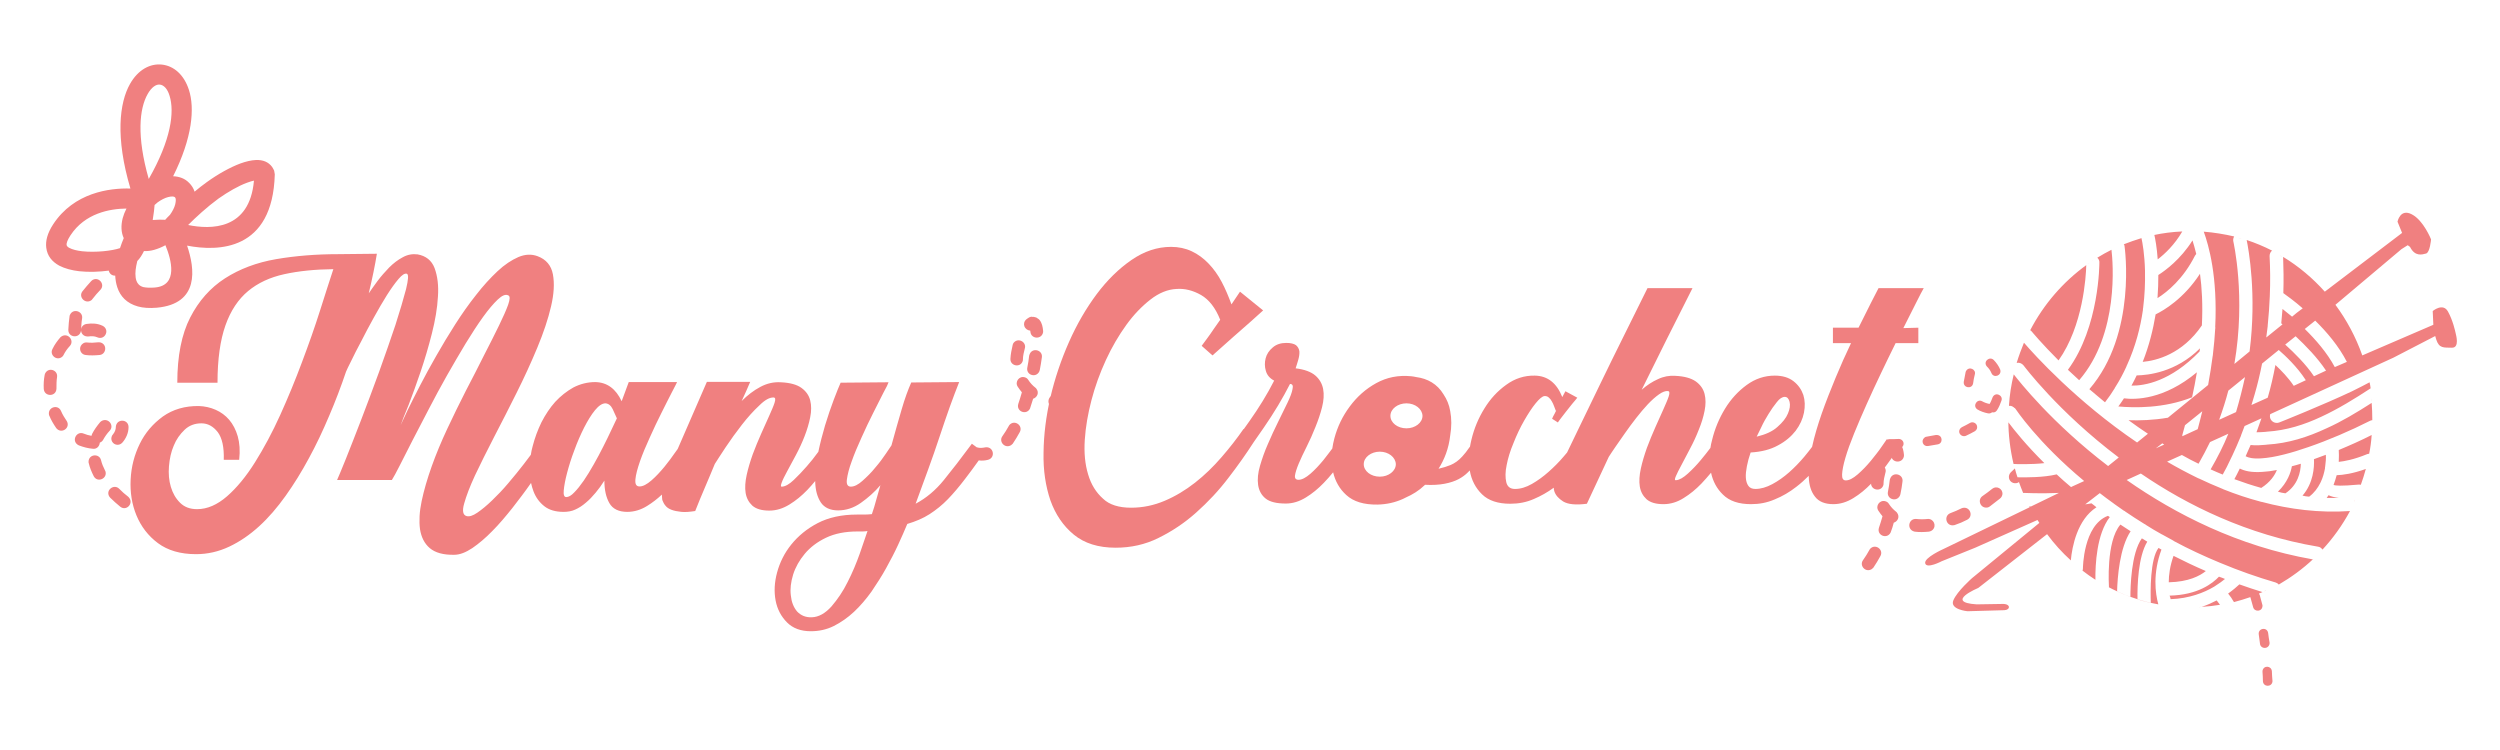 <?xml version="1.0" encoding="utf-8"?>
<!-- Generator: Adobe Illustrator 26.0.0, SVG Export Plug-In . SVG Version: 6.00 Build 0)  -->
<svg version="1.1" id="Layer_1" xmlns="http://www.w3.org/2000/svg" xmlns:xlink="http://www.w3.org/1999/xlink" x="0px" y="0px"
	 viewBox="0 0 120 36" style="enable-background:new 0 0 120 36;" xml:space="preserve">
<style type="text/css">
	.st0{fill-rule:evenodd;clip-rule:evenodd;fill:#F08080;}
</style>
<path class="st0" d="M85.67,19.05c-0.12,0-0.25,0.08-0.38,0.25c-0.14,0.17-0.27,0.36-0.4,0.57c-0.13,0.21-0.25,0.42-0.35,0.64
	c-0.1,0.21-0.18,0.36-0.22,0.45c0.42-0.1,0.76-0.25,1-0.47c0.24-0.21,0.41-0.42,0.5-0.64c0.09-0.21,0.12-0.4,0.08-0.56
	C85.86,19.13,85.78,19.05,85.67,19.05 M93.01,21.33c0.26-0.04,0.25-0.44-0.04-0.45c-0.02,0-0.03,0-0.05,0
	c-0.15,0.03-0.29,0.05-0.44,0.08l0,0c-0.04,0-0.08,0.02-0.11,0.05c-0.18,0.15-0.06,0.43,0.17,0.4
	C92.7,21.38,92.85,21.36,93.01,21.33z M94.36,20.92l-0.18-0.42L94.36,20.92z M94.79,20.7c0.1-0.06,0.14-0.17,0.1-0.28
	c-0.05-0.13-0.21-0.19-0.33-0.12c-0.12,0.07-0.26,0.14-0.38,0.2c-0.08,0.04-0.14,0.12-0.14,0.21c0,0.16,0.17,0.27,0.32,0.21
	C94.51,20.85,94.65,20.78,94.79,20.7z M95.7,17.28c-0.2-0.2-0.53,0.08-0.33,0.31c0.1,0.1,0.16,0.18,0.22,0.32
	c0.11,0.26,0.51,0.12,0.42-0.17C95.95,17.59,95.83,17.41,95.7,17.28z M94.26,18.33c-0.03,0.3,0.4,0.36,0.45,0.07
	c0.02-0.14,0.04-0.28,0.08-0.42c0.08-0.25-0.28-0.42-0.42-0.17c-0.01,0.01-0.01,0.03-0.02,0.05C94.32,18,94.29,18.16,94.26,18.33z
	 M94.93,19.67l0.21-0.4L94.93,19.67z M95.42,19.84c0.08,0.02,0.15-0.01,0.2-0.05c0.08,0.02,0.17,0,0.23-0.09
	c0.09-0.13,0.17-0.32,0.22-0.47c0.09-0.25-0.28-0.44-0.42-0.17c-0.05,0.12-0.08,0.22-0.15,0.33c-0.11-0.02-0.26-0.07-0.36-0.13
	c-0.24-0.13-0.47,0.22-0.23,0.39C95.05,19.74,95.26,19.81,95.42,19.84z M96.89,19.53l-0.26-0.38L96.89,19.53z M97.27,19.2
	c0.2-0.22-0.11-0.53-0.33-0.31c-0.1,0.1-0.19,0.19-0.3,0.27c-0.24,0.18,0.01,0.54,0.26,0.38C97.02,19.44,97.16,19.32,97.27,19.2z
	 M67.51,19.36c-0.42,0-0.77,0.27-0.77,0.6c0,0.33,0.34,0.6,0.77,0.6c0.42,0,0.77-0.27,0.77-0.6C68.27,19.63,67.93,19.36,67.51,19.36
	z M66.23,21.68c-0.42,0-0.77,0.27-0.77,0.6c0,0.33,0.34,0.6,0.77,0.6c0.42,0,0.77-0.27,0.77-0.6
	C66.99,21.95,66.65,21.68,66.23,21.68z M54.29,24.37c0.56,0,1.09-0.11,1.61-0.33c0.52-0.22,1-0.51,1.46-0.87s0.88-0.77,1.27-1.22
	c0.39-0.45,0.75-0.91,1.06-1.36l0.01,0.01c0.09-0.12,0.18-0.25,0.27-0.38c0.46-0.65,0.86-1.3,1.19-1.95
	c-0.21-0.11-0.34-0.26-0.4-0.47c-0.06-0.2-0.06-0.4-0.01-0.6c0.05-0.2,0.17-0.38,0.34-0.52c0.17-0.15,0.39-0.22,0.65-0.22
	c0.22,0,0.37,0.04,0.47,0.11c0.09,0.08,0.14,0.17,0.16,0.29c0.01,0.12-0.01,0.25-0.05,0.4c-0.04,0.15-0.09,0.29-0.13,0.42
	c0.42,0.05,0.74,0.17,0.94,0.34c0.2,0.17,0.33,0.39,0.38,0.65c0.05,0.26,0.03,0.55-0.05,0.87c-0.08,0.32-0.19,0.64-0.32,0.96
	c-0.13,0.33-0.27,0.64-0.42,0.94c-0.15,0.3-0.28,0.57-0.38,0.81c-0.1,0.24-0.16,0.43-0.18,0.57c-0.02,0.14,0.04,0.21,0.17,0.21
	c0.16,0,0.35-0.1,0.57-0.29c0.22-0.19,0.42-0.41,0.62-0.65c0.16-0.2,0.3-0.39,0.43-0.56c0.02-0.16,0.06-0.33,0.1-0.49
	c0.15-0.56,0.39-1.06,0.74-1.53c0.34-0.46,0.76-0.84,1.27-1.12s1.06-0.39,1.68-0.33c0.08,0.01,0.16,0.02,0.24,0.04
	c0.54,0.07,1.01,0.33,1.31,0.83c0.16,0.24,0.27,0.5,0.32,0.8c0.07,0.37,0.07,0.76,0,1.17c-0.07,0.63-0.28,1.16-0.56,1.6
	c0.22-0.05,0.41-0.11,0.58-0.18c0.19-0.08,0.38-0.21,0.56-0.41c0.12-0.13,0.23-0.27,0.33-0.42l0.04-0.05
	c0.02-0.11,0.04-0.22,0.07-0.34c0.13-0.54,0.34-1.04,0.62-1.49c0.28-0.46,0.63-0.84,1.05-1.14c0.41-0.3,0.87-0.45,1.37-0.44
	c0.61,0.01,1.05,0.35,1.32,1.03l0.15-0.28l0.57,0.31c-0.05,0.07-0.13,0.16-0.24,0.29c-0.1,0.13-0.21,0.26-0.31,0.39
	c-0.1,0.13-0.19,0.25-0.27,0.35c-0.08,0.1-0.11,0.16-0.11,0.16l-0.28-0.18c0.01-0.03,0.03-0.07,0.05-0.11
	c0.02-0.03,0.04-0.08,0.07-0.13c0.02-0.05,0.05-0.11,0.08-0.16l-0.02,0.02c-0.02-0.05-0.05-0.13-0.08-0.21
	c-0.03-0.09-0.07-0.17-0.11-0.24c-0.04-0.08-0.09-0.14-0.15-0.19c-0.05-0.05-0.12-0.07-0.2-0.07c-0.11,0.01-0.25,0.13-0.43,0.35
	c-0.18,0.22-0.36,0.5-0.55,0.83c-0.19,0.33-0.36,0.69-0.51,1.07c-0.16,0.38-0.27,0.74-0.33,1.06c-0.07,0.33-0.07,0.6-0.02,0.82
	c0.05,0.22,0.19,0.33,0.42,0.33c0.26,0,0.53-0.08,0.81-0.24s0.54-0.35,0.8-0.58c0.26-0.23,0.5-0.47,0.72-0.73
	c0.06-0.07,0.12-0.14,0.17-0.2c0.19-0.39,0.37-0.76,0.55-1.14c0.35-0.73,0.71-1.46,1.06-2.19c0.35-0.73,0.72-1.47,1.09-2.22
	c0.37-0.75,0.76-1.53,1.16-2.34h2.16c-0.41,0.82-0.82,1.63-1.23,2.44c-0.4,0.81-0.81,1.63-1.21,2.44c0.25-0.22,0.51-0.39,0.78-0.51
	c0.27-0.13,0.55-0.18,0.83-0.16c0.44,0.02,0.76,0.11,0.99,0.27c0.22,0.16,0.36,0.36,0.42,0.6c0.06,0.24,0.06,0.51,0,0.81
	c-0.06,0.3-0.15,0.6-0.28,0.91c-0.12,0.31-0.26,0.61-0.42,0.91c-0.15,0.29-0.29,0.55-0.41,0.78c-0.12,0.22-0.21,0.4-0.27,0.54
	c-0.06,0.14-0.06,0.2,0.01,0.19c0.16-0.01,0.35-0.12,0.57-0.32c0.22-0.2,0.43-0.42,0.62-0.65c0.17-0.21,0.33-0.4,0.46-0.58
	c0.02-0.12,0.04-0.25,0.08-0.38c0.13-0.54,0.34-1.04,0.62-1.5c0.28-0.46,0.63-0.84,1.04-1.14c0.41-0.3,0.86-0.45,1.35-0.45
	c0.37,0,0.67,0.09,0.9,0.27c0.23,0.18,0.38,0.4,0.47,0.66c0.08,0.26,0.09,0.54,0.03,0.85c-0.06,0.3-0.19,0.59-0.4,0.87
	c-0.21,0.27-0.49,0.51-0.85,0.7c-0.36,0.2-0.8,0.31-1.31,0.34c-0.08,0.23-0.14,0.45-0.18,0.66c-0.04,0.21-0.06,0.39-0.05,0.55
	c0.01,0.16,0.05,0.29,0.12,0.39c0.07,0.1,0.18,0.15,0.34,0.15c0.26,0,0.53-0.08,0.81-0.23c0.28-0.15,0.55-0.34,0.81-0.57
	c0.26-0.23,0.5-0.48,0.72-0.74c0.14-0.17,0.27-0.33,0.38-0.48c0.11-0.51,0.27-1.04,0.46-1.59c0.2-0.57,0.43-1.15,0.67-1.73
	c0.24-0.58,0.49-1.14,0.74-1.66h-0.87v-0.74h1.23c0.23-0.47,0.43-0.86,0.6-1.2c0.17-0.33,0.29-0.57,0.36-0.7h2.17
	c-0.07,0.12-0.19,0.35-0.36,0.69c-0.17,0.34-0.38,0.75-0.62,1.23l0.72-0.02v0.74h-1.09c-0.23,0.46-0.46,0.94-0.7,1.44
	c-0.24,0.5-0.47,1-0.69,1.49c-0.22,0.49-0.42,0.96-0.6,1.4c-0.18,0.44-0.32,0.83-0.42,1.17c-0.1,0.34-0.15,0.6-0.16,0.8
	c-0.01,0.2,0.05,0.29,0.18,0.29c0.16,0,0.35-0.1,0.57-0.29c0.22-0.19,0.43-0.41,0.63-0.65c0.2-0.25,0.38-0.47,0.52-0.68
	c0.15-0.21,0.23-0.33,0.25-0.36l0.03,0.02c0.03-0.01,0.06-0.02,0.09-0.02c0.15,0,0.3,0,0.45-0.01c0.16,0,0.27,0.15,0.22,0.3
	c-0.03,0.09-0.12,0.15-0.21,0.15l-0.01,0c-0.17,0.23-0.36,0.5-0.58,0.8c-0.23,0.32-0.48,0.61-0.74,0.89
	c-0.27,0.28-0.55,0.51-0.86,0.7c-0.31,0.19-0.63,0.29-0.96,0.29c-0.4,0-0.7-0.12-0.88-0.36c-0.19-0.24-0.29-0.56-0.3-0.96l0-0.04
	c-0.19,0.19-0.39,0.37-0.6,0.53c-0.32,0.25-0.66,0.45-1.03,0.6c-0.37,0.16-0.74,0.23-1.14,0.23c-0.59,0-1.04-0.15-1.35-0.46
	c-0.29-0.28-0.48-0.63-0.57-1.05c-0.15,0.18-0.3,0.35-0.46,0.52c-0.27,0.28-0.55,0.51-0.86,0.7c-0.3,0.19-0.63,0.29-0.96,0.29
	c-0.37,0-0.64-0.08-0.82-0.24c-0.17-0.16-0.28-0.36-0.32-0.61c-0.04-0.25-0.02-0.54,0.05-0.86c0.07-0.32,0.17-0.65,0.29-0.99
	c0.13-0.34,0.26-0.67,0.41-1c0.15-0.33,0.28-0.62,0.39-0.87c0.11-0.25,0.2-0.45,0.25-0.61c0.05-0.16,0.04-0.24-0.04-0.25
	c-0.12-0.01-0.26,0.04-0.43,0.16c-0.17,0.12-0.35,0.28-0.53,0.47c-0.19,0.2-0.37,0.42-0.56,0.66c-0.19,0.24-0.37,0.49-0.54,0.73
	c-0.17,0.24-0.32,0.46-0.46,0.66c-0.14,0.2-0.24,0.36-0.32,0.48l-1.05,2.25c-0.53,0.07-0.91,0.03-1.14-0.11
	c-0.22-0.14-0.36-0.3-0.42-0.48c-0.02-0.06-0.03-0.12-0.03-0.18c-0.3,0.22-0.62,0.4-0.95,0.54c-0.36,0.16-0.74,0.23-1.14,0.23
	c-0.59,0-1.04-0.15-1.35-0.45c-0.31-0.3-0.51-0.68-0.59-1.14l0-0.01l-0.11,0.11c-0.11,0.11-0.26,0.22-0.43,0.31
	c-0.17,0.09-0.4,0.17-0.67,0.22c-0.26,0.05-0.57,0.07-0.94,0.05l-0.03,0.03c-0.26,0.25-0.57,0.44-0.89,0.58
	c-0.05,0.02-0.09,0.04-0.14,0.07c-0.38,0.17-0.78,0.26-1.22,0.27c-0.65,0.01-1.15-0.14-1.5-0.46c-0.32-0.29-0.53-0.66-0.63-1.09
	c-0.14,0.18-0.3,0.35-0.45,0.51c-0.27,0.28-0.55,0.51-0.86,0.7c-0.31,0.19-0.63,0.29-0.96,0.29c-0.45,0-0.77-0.08-0.97-0.24
	c-0.2-0.16-0.32-0.38-0.36-0.65c-0.04-0.27-0.01-0.58,0.09-0.92c0.1-0.34,0.22-0.69,0.38-1.05c0.15-0.36,0.32-0.71,0.49-1.06
	c0.17-0.35,0.32-0.66,0.45-0.92c0.13-0.27,0.21-0.48,0.24-0.65c0.04-0.17,0-0.25-0.12-0.25c-0.35,0.69-0.77,1.39-1.26,2.1
	c-0.16,0.23-0.32,0.46-0.48,0.69c-0.36,0.56-0.77,1.14-1.21,1.71c-0.47,0.62-0.99,1.17-1.55,1.67c-0.56,0.5-1.16,0.9-1.81,1.22
	c-0.64,0.32-1.33,0.47-2.06,0.47c-0.83,0-1.5-0.21-2.01-0.63c-0.51-0.42-0.88-0.97-1.12-1.64c-0.23-0.68-0.35-1.44-0.33-2.3
	c0.01-0.86,0.12-1.74,0.33-2.65c0.21-0.9,0.51-1.79,0.89-2.65c0.38-0.86,0.83-1.63,1.33-2.3c0.51-0.68,1.06-1.22,1.67-1.64
	c0.61-0.42,1.24-0.63,1.9-0.63c0.36,0,0.69,0.07,0.99,0.21c0.3,0.14,0.57,0.34,0.81,0.59c0.24,0.25,0.45,0.54,0.63,0.88
	c0.18,0.34,0.33,0.7,0.47,1.08L59.52,14l1.11,0.9c-0.13,0.12-0.33,0.3-0.6,0.54c-0.27,0.24-0.54,0.48-0.82,0.72
	c-0.32,0.28-0.65,0.58-1.01,0.9l-0.52-0.46c0.09-0.12,0.18-0.25,0.28-0.38c0.09-0.12,0.18-0.25,0.28-0.4
	c0.1-0.15,0.21-0.3,0.33-0.47c-0.23-0.58-0.54-0.97-0.92-1.19c-0.39-0.22-0.78-0.32-1.18-0.29c-0.42,0.02-0.84,0.19-1.25,0.51
	c-0.41,0.32-0.8,0.72-1.16,1.22c-0.36,0.5-0.69,1.06-0.98,1.69c-0.29,0.63-0.52,1.27-0.69,1.92c-0.17,0.65-0.28,1.28-0.32,1.9
	c-0.04,0.62,0.01,1.17,0.16,1.66c0.14,0.48,0.38,0.87,0.72,1.17C53.25,24.23,53.71,24.37,54.29,24.37z"/>
<path class="st0" d="M27.18,23.86c0.11,0,0.24-0.07,0.38-0.22c0.15-0.15,0.3-0.34,0.46-0.57c0.16-0.23,0.32-0.5,0.48-0.78
	c0.16-0.29,0.32-0.57,0.46-0.86c0.14-0.28,0.27-0.54,0.38-0.78c0.11-0.24,0.2-0.43,0.27-0.57c-0.05-0.12-0.12-0.27-0.2-0.44
	c-0.08-0.17-0.2-0.27-0.35-0.28c-0.15,0-0.32,0.11-0.5,0.33c-0.18,0.22-0.35,0.5-0.52,0.83c-0.17,0.34-0.33,0.7-0.47,1.09
	c-0.15,0.39-0.26,0.75-0.35,1.09c-0.09,0.34-0.14,0.62-0.16,0.84C27.04,23.75,27.08,23.86,27.18,23.86 M38.96,29.63
	c0.34-0.01,0.65-0.19,0.95-0.52c0.29-0.34,0.56-0.73,0.78-1.18c0.23-0.45,0.42-0.91,0.58-1.36c0.16-0.46,0.28-0.82,0.37-1.08
	c-0.08,0.01-0.15,0.02-0.23,0.02c-0.08,0-0.16,0-0.25,0c-0.59,0-1.09,0.1-1.51,0.3c-0.42,0.2-0.76,0.46-1.02,0.77
	c-0.26,0.31-0.45,0.65-0.56,1c-0.11,0.36-0.15,0.69-0.11,1c0.03,0.31,0.13,0.57,0.3,0.77C38.44,29.54,38.67,29.64,38.96,29.63z
	 M48.95,20.74c0.17-0.31-0.25-0.62-0.5-0.34c-0.01,0.02-0.02,0.03-0.03,0.05c-0.09,0.16-0.19,0.33-0.3,0.48
	c-0.2,0.26,0.11,0.62,0.41,0.44c0.03-0.02,0.05-0.04,0.08-0.07C48.73,21.12,48.85,20.93,48.95,20.74z M50.01,17.15
	c0.05-0.35-0.46-0.49-0.59-0.14c-0.01,0.02-0.01,0.04-0.02,0.06c-0.02,0.19-0.05,0.39-0.09,0.58c-0.03,0.15,0.05,0.29,0.19,0.34
	c0.18,0.07,0.37-0.04,0.41-0.23C49.95,17.56,49.98,17.36,50.01,17.15z M49.66,15.79l-0.41-0.45L49.66,15.79L49.66,15.79L49.66,15.79
	z M49.25,15.34c-0.09,0.08-0.12,0.21-0.08,0.32c0.05,0.13,0.16,0.2,0.28,0.21l0.01,0.06c0.03,0.35,0.55,0.38,0.61,0.01
	c0-0.02,0-0.04,0-0.06c-0.02-0.19-0.05-0.37-0.17-0.52l-0.02-0.02l-0.02-0.02l-0.03-0.02l-0.03-0.02l-0.03-0.02l-0.03-0.02
	l-0.04-0.01l-0.04-0.01l-0.04-0.01l-0.04,0l-0.04,0L49.5,15.2l-0.03,0.01l-0.03,0.01l-0.03,0.01C49.34,15.27,49.3,15.3,49.25,15.34z
	 M48.5,17.22c-0.02,0.35,0.48,0.45,0.59,0.11c0.01-0.03,0.01-0.05,0.01-0.08c0-0.17,0.05-0.36,0.09-0.52
	c0.1-0.31-0.32-0.55-0.54-0.27c-0.02,0.03-0.03,0.05-0.04,0.09C48.56,16.76,48.51,17.01,48.5,17.22z M49.59,19.14
	c0.19-0.06,0.31-0.29,0.15-0.49c-0.01-0.02-0.03-0.03-0.04-0.04c-0.13-0.1-0.25-0.23-0.34-0.37c-0.04-0.07-0.1-0.11-0.17-0.13
	c-0.27-0.08-0.49,0.22-0.34,0.45c0.06,0.1,0.13,0.18,0.2,0.27c-0.05,0.18-0.11,0.37-0.17,0.55c-0.12,0.37,0.39,0.57,0.56,0.23
	C49.49,19.46,49.54,19.29,49.59,19.14z M50.66,18.96c-0.37-0.03-0.47,0.49-0.11,0.6c0.01,0,0.03,0.01,0.04,0.01
	C51.67,19.67,52.19,19.12,50.66,18.96z M9.03,10.8c1.07,0.22,2.95,0.26,3.16-2.13c-0.09,0.02-0.2,0.05-0.33,0.1
	c-0.41,0.15-0.9,0.43-1.37,0.76C9.93,9.94,9.4,10.43,9.03,10.8z M7.14,8.59c1.08-1.89,1.24-3.22,1-3.99
	C8.04,4.26,7.86,4.08,7.67,4.06C7.49,4.04,7.27,4.19,7.09,4.51C6.69,5.21,6.55,6.53,7.14,8.59z M7.44,13.8
	c1.12-0.1,0.79-1.33,0.5-2.03c-0.18,0.1-0.36,0.17-0.53,0.22c-0.17,0.05-0.34,0.07-0.5,0.06c-0.09,0.19-0.2,0.36-0.32,0.48
	c-0.02,0.07-0.03,0.15-0.05,0.23c-0.05,0.26-0.06,0.52,0.01,0.72c0.05,0.14,0.15,0.25,0.33,0.3C7.02,13.81,7.21,13.82,7.44,13.8z
	 M3.96,13.98c-0.22,0.28,0.15,0.65,0.44,0.42c0.02-0.02,0.03-0.03,0.04-0.05c0.12-0.15,0.24-0.3,0.38-0.44
	c0.24-0.25-0.07-0.65-0.38-0.47c-0.02,0.02-0.04,0.03-0.06,0.05C4.23,13.66,4.09,13.81,3.96,13.98z M3.32,15.34l0.61,0.04
	L3.32,15.34z M3.28,15.82c-0.02,0.39,0.55,0.45,0.61,0.05c0.01-0.17,0.02-0.42,0.05-0.58c0.06-0.35-0.43-0.51-0.58-0.18
	c-0.01,0.02-0.02,0.04-0.02,0.06C3.31,15.35,3.29,15.64,3.28,15.82z M4.1,17.04l0.08-0.6L4.1,17.04z M4.78,17.04
	c0.32-0.03,0.38-0.5,0.05-0.6c-0.04-0.01-0.07-0.01-0.11-0.01c-0.17,0.02-0.37,0.03-0.53,0.01c-0.13-0.02-0.25,0.05-0.31,0.16
	c-0.1,0.19,0.02,0.42,0.23,0.44C4.32,17.07,4.56,17.06,4.78,17.04z M4.15,15.55c-0.36,0.06-0.34,0.57,0.03,0.6c0.02,0,0.04,0,0.07,0
	c0.14-0.02,0.28-0.02,0.42,0.04c0.13,0.06,0.28,0.03,0.37-0.09c0.12-0.16,0.07-0.37-0.11-0.46C4.68,15.52,4.42,15.51,4.15,15.55z
	 M2.52,16.75c-0.16,0.29,0.21,0.6,0.47,0.37c0.03-0.02,0.04-0.05,0.06-0.08c0.08-0.16,0.18-0.3,0.3-0.43
	c0.24-0.26-0.09-0.66-0.4-0.46c-0.02,0.01-0.03,0.02-0.05,0.04C2.76,16.35,2.62,16.54,2.52,16.75z M2.1,18.66
	c0.02,0.39,0.59,0.4,0.61,0c0-0.2,0-0.38,0.03-0.57c0.04-0.33-0.41-0.48-0.57-0.17c-0.02,0.03-0.02,0.06-0.03,0.1
	C2.1,18.23,2.09,18.44,2.1,18.66z M2.7,20.55c0.24,0.3,0.69,0,0.51-0.33c-0.11-0.17-0.2-0.3-0.28-0.49
	c-0.14-0.34-0.64-0.19-0.58,0.17c0,0.02,0.01,0.04,0.02,0.06C2.45,20.16,2.57,20.36,2.7,20.55z M5.86,21.26l-0.44-0.42L5.86,21.26z
	 M6.17,20.5c0-0.39-0.57-0.42-0.61-0.02l0,0.01c0,0.13-0.05,0.25-0.13,0.35c-0.07,0.07-0.1,0.18-0.08,0.28
	c0.06,0.23,0.34,0.31,0.51,0.14C6.05,21.05,6.17,20.78,6.17,20.5z M4.42,20.83c-0.01,0.03-0.02,0.06-0.03,0.09
	c-0.13-0.02-0.25-0.06-0.38-0.11c-0.33-0.13-0.58,0.32-0.29,0.53c0.02,0.01,0.04,0.03,0.07,0.04c0.21,0.08,0.43,0.14,0.66,0.16
	c0.2,0.03,0.33-0.13,0.34-0.29c0.05-0.02,0.11-0.06,0.15-0.12c0.1-0.18,0.19-0.31,0.33-0.46c0.22-0.24-0.05-0.61-0.36-0.48
	c-0.04,0.02-0.07,0.04-0.1,0.07C4.66,20.44,4.52,20.63,4.42,20.83z M4.5,22.86c0.18,0.33,0.67,0.11,0.56-0.24
	c-0.01-0.01-0.01-0.03-0.02-0.04c-0.08-0.16-0.15-0.32-0.19-0.49c-0.08-0.34-0.6-0.3-0.6,0.08c0,0.02,0,0.04,0.01,0.06
	C4.31,22.45,4.39,22.64,4.5,22.86z M5.77,24.32c0.3,0.24,0.67-0.17,0.41-0.45c-0.01-0.01-0.02-0.02-0.03-0.03
	C6,23.73,5.86,23.6,5.72,23.46c-0.25-0.25-0.67,0.07-0.47,0.38c0.01,0.02,0.02,0.03,0.04,0.05C5.44,24.04,5.6,24.18,5.77,24.32z
	 M7.33,10.56c0.23-0.02,0.45-0.02,0.6-0.01c0.06-0.07,0.14-0.15,0.23-0.24c0.12-0.17,0.21-0.34,0.25-0.5
	C8.45,9.64,8.45,9.52,8.4,9.47C8.35,9.42,8.23,9.42,8.07,9.46C7.91,9.5,7.74,9.59,7.57,9.71L7.42,9.84
	C7.41,10,7.38,10.26,7.33,10.56z M5.76,11.91c0.06-0.18,0.12-0.34,0.18-0.48c-0.13-0.28-0.14-0.61-0.05-0.96
	c0.04-0.15,0.1-0.3,0.18-0.46c-0.8,0.01-1.99,0.22-2.69,1.29c-0.14,0.22-0.2,0.37-0.18,0.47c0.01,0.04,0.05,0.09,0.13,0.13
	c0.15,0.08,0.36,0.13,0.61,0.16C4.59,12.13,5.38,12.04,5.76,11.91z M8.98,11.79c0.38,1.11,0.6,2.79-1.45,2.98
	c-0.36,0.03-0.66,0.01-0.91-0.06c-0.54-0.15-0.85-0.49-0.99-0.92c-0.06-0.18-0.09-0.37-0.1-0.56c-0.16,0.01-0.28-0.1-0.31-0.24
	c-0.45,0.06-0.96,0.08-1.41,0.03c-0.36-0.04-0.7-0.13-0.97-0.27c-0.34-0.19-0.57-0.46-0.62-0.86c-0.04-0.32,0.05-0.69,0.33-1.12
	c1-1.53,2.71-1.75,3.71-1.72C5.53,6.59,5.73,4.93,6.24,4.03C6.63,3.34,7.21,3.04,7.77,3.1c0.56,0.06,1.06,0.47,1.3,1.22
	C9.35,5.19,9.24,6.6,8.31,8.46c0.3,0.01,0.57,0.11,0.77,0.32C9.2,8.9,9.29,9.04,9.34,9.2c0.19-0.16,0.38-0.31,0.59-0.46
	c0.54-0.39,1.12-0.71,1.6-0.89c0.27-0.1,0.53-0.16,0.76-0.17c0.33-0.01,0.59,0.09,0.77,0.33c0.04,0.06,0.07,0.12,0.1,0.18l0.03,0.18
	C13.09,12.05,10.47,12.08,8.98,11.79z M31.77,23.74c-0.22,0.21-0.46,0.39-0.7,0.54c-0.3,0.19-0.63,0.29-0.96,0.29
	c-0.41,0-0.7-0.14-0.86-0.42c-0.16-0.28-0.24-0.64-0.24-1.08c-0.13,0.21-0.27,0.4-0.42,0.58c-0.15,0.18-0.3,0.34-0.47,0.48
	c-0.16,0.14-0.33,0.25-0.51,0.33c-0.17,0.08-0.36,0.11-0.56,0.11c-0.38,0-0.69-0.09-0.92-0.27c-0.23-0.18-0.41-0.42-0.52-0.71
	c-0.05-0.13-0.09-0.27-0.12-0.41l-0.02,0.03c-0.27,0.39-0.57,0.78-0.88,1.18c-0.32,0.4-0.63,0.77-0.96,1.1
	c-0.32,0.33-0.64,0.6-0.96,0.82c-0.32,0.21-0.6,0.32-0.87,0.32c-0.52,0.01-0.91-0.1-1.17-0.32c-0.26-0.22-0.41-0.53-0.47-0.91
	c-0.05-0.38-0.03-0.83,0.08-1.35c0.11-0.52,0.27-1.07,0.48-1.66c0.21-0.59,0.46-1.19,0.75-1.81c0.29-0.62,0.59-1.23,0.89-1.82
	c0.31-0.59,0.6-1.16,0.87-1.7c0.28-0.54,0.52-1.02,0.72-1.43c0.2-0.41,0.35-0.75,0.44-1c0.09-0.26,0.1-0.41,0.01-0.45
	c-0.13-0.07-0.3,0-0.51,0.2c-0.21,0.2-0.44,0.47-0.7,0.83c-0.26,0.36-0.54,0.79-0.84,1.28c-0.3,0.5-0.6,1.01-0.9,1.54
	c-0.3,0.53-0.59,1.07-0.87,1.61c-0.28,0.54-0.54,1.04-0.78,1.5c-0.23,0.46-0.44,0.86-0.61,1.2c-0.17,0.34-0.3,0.57-0.38,0.7h-2.63
	c0.07-0.14,0.2-0.48,0.42-1.01c0.21-0.53,0.46-1.16,0.74-1.89c0.28-0.72,0.56-1.49,0.86-2.3c0.29-0.81,0.55-1.55,0.78-2.24
	c0.22-0.69,0.39-1.26,0.51-1.72c0.11-0.46,0.13-0.7,0.04-0.74c-0.1-0.03-0.23,0.05-0.4,0.25c-0.17,0.2-0.35,0.45-0.56,0.78
	c-0.2,0.32-0.41,0.68-0.63,1.08c-0.22,0.4-0.42,0.77-0.6,1.13c-0.19,0.35-0.35,0.67-0.48,0.94c-0.14,0.27-0.22,0.45-0.25,0.52
	c-0.24,0.71-0.51,1.42-0.81,2.12c-0.3,0.71-0.62,1.39-0.97,2.03c-0.35,0.65-0.72,1.25-1.12,1.81c-0.4,0.56-0.82,1.05-1.27,1.46
	c-0.45,0.41-0.93,0.74-1.44,0.98c-0.51,0.24-1.04,0.36-1.59,0.36c-0.75,0-1.36-0.18-1.83-0.53c-0.47-0.35-0.81-0.8-1.03-1.33
	c-0.22-0.53-0.31-1.11-0.28-1.72c0.03-0.62,0.18-1.19,0.44-1.72c0.26-0.53,0.63-0.96,1.11-1.31c0.48-0.34,1.06-0.51,1.73-0.5
	c0.28,0.01,0.55,0.07,0.8,0.18c0.25,0.11,0.47,0.27,0.65,0.48c0.18,0.21,0.32,0.48,0.41,0.79c0.09,0.32,0.12,0.69,0.07,1.13h-0.74
	c0.02-0.61-0.08-1.05-0.29-1.33c-0.22-0.28-0.48-0.42-0.78-0.42c-0.32,0-0.59,0.1-0.81,0.31c-0.22,0.21-0.4,0.46-0.52,0.76
	c-0.13,0.3-0.2,0.63-0.23,0.99c-0.03,0.36,0,0.69,0.09,0.99c0.09,0.3,0.23,0.55,0.44,0.76c0.21,0.21,0.48,0.31,0.82,0.31
	c0.49,0,0.97-0.21,1.44-0.62c0.47-0.41,0.92-0.96,1.34-1.63c0.42-0.67,0.83-1.43,1.21-2.27c0.38-0.84,0.73-1.69,1.05-2.55
	c0.32-0.85,0.61-1.67,0.86-2.46c0.25-0.78,0.46-1.45,0.64-1.99c-0.88,0.01-1.67,0.09-2.35,0.24c-0.69,0.15-1.27,0.42-1.74,0.81
	c-0.47,0.39-0.84,0.94-1.09,1.65c-0.25,0.71-0.38,1.62-0.38,2.75H8.51c0-1.29,0.21-2.33,0.62-3.13c0.41-0.8,0.97-1.43,1.67-1.88
	c0.7-0.45,1.52-0.76,2.45-0.92c0.93-0.16,1.93-0.24,2.98-0.24l1.86-0.02c-0.09,0.56-0.22,1.19-0.39,1.9
	c0.11-0.16,0.25-0.36,0.42-0.59c0.17-0.23,0.36-0.44,0.56-0.65c0.2-0.2,0.42-0.37,0.65-0.49c0.23-0.13,0.47-0.17,0.71-0.14
	c0.4,0.07,0.68,0.29,0.82,0.66c0.14,0.38,0.2,0.84,0.16,1.38c-0.03,0.54-0.13,1.13-0.29,1.76c-0.16,0.63-0.34,1.24-0.54,1.83
	c-0.2,0.59-0.39,1.11-0.57,1.58c-0.19,0.46-0.32,0.79-0.39,0.99c0.07-0.15,0.18-0.39,0.34-0.73c0.16-0.33,0.36-0.72,0.59-1.17
	c0.23-0.45,0.49-0.92,0.78-1.43c0.29-0.51,0.59-1.01,0.91-1.51c0.32-0.5,0.65-0.97,1-1.41c0.34-0.44,0.69-0.82,1.03-1.14
	c0.34-0.32,0.68-0.54,1-0.68c0.33-0.14,0.64-0.15,0.93-0.04c0.4,0.15,0.65,0.44,0.73,0.87s0.05,0.95-0.09,1.54
	c-0.14,0.6-0.36,1.26-0.66,1.98c-0.3,0.72-0.63,1.44-0.99,2.16c-0.36,0.72-0.72,1.43-1.08,2.12c-0.36,0.69-0.66,1.31-0.92,1.85
	c-0.25,0.54-0.42,0.99-0.52,1.35c-0.1,0.35-0.06,0.55,0.11,0.6c0.13,0.04,0.3-0.01,0.52-0.16s0.45-0.34,0.71-0.59
	c0.26-0.25,0.52-0.52,0.78-0.83c0.27-0.31,0.51-0.62,0.74-0.91c0.12-0.16,0.23-0.31,0.34-0.45c0.02-0.14,0.05-0.28,0.09-0.42
	c0.1-0.39,0.24-0.77,0.42-1.14c0.19-0.37,0.41-0.7,0.66-0.98c0.26-0.28,0.55-0.51,0.87-0.69c0.33-0.17,0.68-0.26,1.05-0.26
	c0.57,0.01,0.99,0.32,1.27,0.92l0.34-0.92h2.32c-0.03,0.07-0.12,0.24-0.26,0.51c-0.14,0.28-0.31,0.6-0.49,0.97
	c-0.19,0.37-0.37,0.76-0.56,1.18c-0.19,0.41-0.35,0.8-0.47,1.14c-0.12,0.35-0.2,0.64-0.22,0.87c-0.02,0.23,0.04,0.34,0.2,0.34
	c0.16,0,0.35-0.1,0.57-0.29c0.22-0.19,0.42-0.41,0.62-0.65c0.2-0.25,0.37-0.47,0.51-0.68l0.13-0.18l1.4-3.22c0.03,0,0.13,0,0.29,0
	c0.16,0,0.35,0,0.57,0c0.22,0,0.44,0,0.66,0c0.22,0,0.41,0,0.56,0c-0.07,0.15-0.13,0.31-0.2,0.46c-0.07,0.15-0.14,0.3-0.21,0.46
	c0.28-0.28,0.58-0.51,0.9-0.68c0.32-0.17,0.64-0.24,0.98-0.22c0.44,0.02,0.77,0.11,0.99,0.27c0.22,0.16,0.36,0.36,0.42,0.6
	c0.06,0.24,0.06,0.51,0,0.81c-0.06,0.3-0.15,0.6-0.27,0.91c-0.12,0.31-0.26,0.61-0.42,0.91c-0.16,0.29-0.3,0.55-0.42,0.78
	c-0.12,0.22-0.21,0.4-0.26,0.54c-0.05,0.14-0.05,0.2,0.02,0.19c0.16-0.01,0.35-0.12,0.56-0.32c0.21-0.2,0.42-0.42,0.62-0.65
	c0.2-0.23,0.38-0.45,0.52-0.65l0.04-0.05c0.09-0.43,0.2-0.85,0.32-1.26c0.14-0.46,0.28-0.87,0.42-1.24
	c0.14-0.37,0.25-0.64,0.33-0.82l2.3-0.02c-0.02,0.07-0.1,0.24-0.25,0.51c-0.14,0.28-0.3,0.6-0.49,0.97
	c-0.19,0.37-0.37,0.76-0.56,1.18c-0.19,0.41-0.35,0.8-0.47,1.14c-0.13,0.35-0.2,0.64-0.23,0.87c-0.03,0.23,0.04,0.34,0.19,0.34
	c0.16,0,0.35-0.09,0.56-0.28c0.21-0.19,0.42-0.39,0.61-0.63c0.2-0.23,0.37-0.46,0.51-0.67s0.24-0.35,0.27-0.4
	c0.17-0.63,0.34-1.21,0.49-1.73c0.15-0.52,0.31-0.95,0.46-1.29l2.3-0.02c-0.14,0.35-0.29,0.75-0.45,1.19
	c-0.16,0.45-0.32,0.92-0.49,1.43c-0.17,0.51-0.35,1.04-0.55,1.58c-0.2,0.55-0.4,1.1-0.6,1.64c0.51-0.27,0.96-0.65,1.35-1.13
	c0.39-0.48,0.84-1.06,1.35-1.75l0.23,0.17c0.17,0.05,0.26,0.03,0.44,0c0.38-0.03,0.47,0.5,0.11,0.6c-0.15,0.04-0.3,0.05-0.45,0.03
	c-0.23,0.32-0.44,0.61-0.65,0.88c-0.28,0.37-0.56,0.7-0.83,0.98s-0.57,0.52-0.88,0.72c-0.31,0.2-0.67,0.35-1.07,0.47
	c-0.12,0.29-0.27,0.63-0.44,1c-0.17,0.37-0.37,0.75-0.58,1.13s-0.45,0.75-0.7,1.12c-0.26,0.36-0.54,0.69-0.84,0.97
	s-0.63,0.51-0.97,0.68c-0.34,0.17-0.71,0.25-1.1,0.25c-0.48,0-0.86-0.14-1.14-0.42c-0.28-0.28-0.47-0.63-0.55-1.05
	c-0.08-0.42-0.06-0.87,0.07-1.35c0.13-0.48,0.35-0.93,0.68-1.34c0.33-0.41,0.75-0.76,1.27-1.03c0.52-0.27,1.15-0.41,1.88-0.41
	c0.13,0,0.25,0,0.37,0c0.11,0,0.23-0.01,0.35-0.02c0.08-0.23,0.15-0.46,0.21-0.69c0.07-0.23,0.13-0.46,0.2-0.7
	c-0.28,0.33-0.6,0.61-0.94,0.85c-0.34,0.24-0.71,0.36-1.09,0.36c-0.38,0-0.66-0.13-0.83-0.38c-0.17-0.26-0.26-0.59-0.27-0.99l0-0.04
	c-0.12,0.15-0.25,0.29-0.38,0.43c-0.27,0.28-0.55,0.51-0.86,0.7c-0.31,0.19-0.63,0.29-0.96,0.29c-0.37,0-0.64-0.08-0.82-0.24
	c-0.17-0.16-0.28-0.36-0.32-0.61c-0.04-0.25-0.02-0.54,0.05-0.86c0.07-0.32,0.17-0.65,0.29-0.99c0.13-0.34,0.26-0.67,0.41-1
	c0.15-0.33,0.28-0.62,0.39-0.87c0.11-0.25,0.2-0.45,0.25-0.61c0.05-0.16,0.04-0.24-0.04-0.25c-0.19-0.01-0.42,0.11-0.69,0.38
	c-0.28,0.26-0.56,0.57-0.84,0.93c-0.28,0.36-0.54,0.72-0.78,1.08c-0.24,0.36-0.41,0.63-0.52,0.8c-0.15,0.37-0.31,0.74-0.47,1.12
	c-0.16,0.38-0.32,0.75-0.47,1.14c-0.26,0.04-0.48,0.06-0.67,0.04c-0.19-0.02-0.34-0.05-0.47-0.1c-0.13-0.05-0.22-0.11-0.29-0.2
	c-0.07-0.08-0.11-0.17-0.15-0.27C31.79,23.96,31.77,23.86,31.77,23.74z"/>
<path class="st0" d="M90.26,26.69c0.17-0.31-0.25-0.62-0.5-0.34c-0.01,0.02-0.02,0.03-0.03,0.05c-0.09,0.16-0.19,0.33-0.3,0.48
	c-0.2,0.26,0.11,0.62,0.41,0.44c0.03-0.02,0.05-0.04,0.08-0.07C90.04,27.07,90.16,26.88,90.26,26.69 M91.32,23.11
	c0.05-0.35-0.46-0.49-0.59-0.14c-0.01,0.02-0.01,0.04-0.02,0.06c-0.02,0.19-0.05,0.39-0.09,0.58c-0.03,0.15,0.05,0.29,0.19,0.34
	c0.18,0.07,0.37-0.04,0.41-0.23C91.26,23.52,91.3,23.31,91.32,23.11z M90.98,21.74l-0.41-0.45L90.98,21.74L90.98,21.74L90.98,21.74z
	 M90.57,21.29c-0.09,0.08-0.12,0.21-0.08,0.32c0.05,0.13,0.16,0.2,0.28,0.21l0.01,0.06c0.03,0.35,0.55,0.38,0.61,0.01
	c0-0.02,0-0.04,0-0.06c-0.02-0.19-0.05-0.37-0.17-0.52l-0.02-0.02l-0.02-0.02l-0.03-0.02l-0.03-0.02l-0.03-0.02l-0.03-0.02L91,21.17
	l-0.04-0.01l-0.04-0.01l-0.04,0l-0.04,0l-0.04,0.01l-0.03,0.01l-0.03,0.01l-0.03,0.01C90.66,21.22,90.61,21.25,90.57,21.29z
	 M89.81,23.18c-0.02,0.35,0.48,0.45,0.59,0.11c0.01-0.03,0.01-0.05,0.01-0.08c0-0.17,0.05-0.36,0.09-0.52
	c0.1-0.31-0.32-0.55-0.54-0.27c-0.02,0.03-0.03,0.05-0.04,0.09C89.87,22.71,89.82,22.96,89.81,23.18z M90.9,25.09
	c0.19-0.06,0.31-0.29,0.15-0.49c-0.01-0.02-0.03-0.03-0.04-0.04c-0.13-0.1-0.25-0.23-0.34-0.37c-0.04-0.07-0.1-0.11-0.17-0.13
	c-0.27-0.08-0.49,0.22-0.34,0.45c0.06,0.1,0.13,0.18,0.2,0.27c-0.05,0.18-0.11,0.37-0.17,0.55c-0.12,0.37,0.39,0.57,0.56,0.23
	C90.81,25.42,90.86,25.24,90.9,25.09z M92.58,25.52c0.07-0.01,0.14-0.04,0.19-0.09c0.2-0.2,0.04-0.54-0.24-0.52
	c-0.18,0.02-0.37,0.02-0.55,0c-0.37-0.03-0.47,0.49-0.11,0.6c0.01,0,0.03,0.01,0.04,0.01C92.14,25.55,92.36,25.54,92.58,25.52z
	 M94.42,24.95c0.32-0.16,0.15-0.65-0.21-0.57c-0.02,0.01-0.04,0.01-0.06,0.02c-0.17,0.09-0.35,0.16-0.53,0.23
	c-0.34,0.13-0.21,0.65,0.17,0.58c0.02,0,0.03-0.01,0.04-0.01C94.04,25.13,94.23,25.05,94.42,24.95z M96,23.93
	c0.07-0.05,0.11-0.14,0.12-0.22c0.01-0.26-0.29-0.41-0.49-0.25c-0.15,0.12-0.31,0.24-0.47,0.35c-0.26,0.18-0.1,0.61,0.24,0.55
	c0.04-0.01,0.07-0.02,0.11-0.05C95.67,24.18,95.84,24.06,96,23.93z M103.35,11.29c0.46-0.1,0.92-0.16,1.4-0.18
	c-0.37,0.64-0.84,1.08-1.18,1.34c-0.04-0.58-0.12-0.99-0.16-1.17L103.35,11.29z M101.93,11.73c0.28-0.11,0.57-0.21,0.86-0.3
	c0.05,0.22,0.15,0.78,0.17,1.56c0,0.03,0,0.05,0,0.08c0.01,0.5-0.01,1.08-0.09,1.71c-0.01,0.03-0.01,0.06-0.01,0.1
	c-0.12,0.83-0.35,1.74-0.77,2.66c-0.01,0.01-0.02,0.03-0.02,0.05c-0.15,0.33-0.33,0.67-0.54,1c-0.01,0.01-0.02,0.02-0.02,0.04
	c-0.14,0.23-0.3,0.46-0.47,0.68c-0.26-0.21-0.51-0.43-0.75-0.63c2.3-2.66,1.69-6.84,1.69-6.85c0-0.03-0.01-0.07-0.03-0.1
	L101.93,11.73z M100.67,12.37c0.22-0.14,0.45-0.26,0.68-0.38c0.07,0.57,0.38,4.03-1.55,6.26c-0.19-0.17-0.37-0.34-0.54-0.5
	c1.52-2.06,1.51-5.13,1.51-5.14C100.78,12.52,100.74,12.43,100.67,12.37z M100.38,12.55c0.03-0.02,0.06-0.04,0.09-0.06
	C100.45,12.51,100.41,12.53,100.38,12.55z M100.2,12.68c0.04-0.03,0.08-0.05,0.11-0.08C100.27,12.63,100.23,12.66,100.2,12.68z
	 M97.45,15.85c0.65-1.25,1.58-2.32,2.7-3.13l-0.01,0.01c-0.01,0.53-0.15,2.91-1.33,4.57c-0.82-0.82-1.28-1.38-1.28-1.38
	C97.5,15.89,97.48,15.86,97.45,15.85z M96.66,17.94c0.01-0.04,0.02-0.08,0.03-0.12C96.68,17.86,96.67,17.9,96.66,17.94z
	 M96.65,22.27c-0.16-0.68-0.25-1.39-0.25-2.11l0,0.11c0.28,0.37,0.85,1.09,1.73,1.96C97.51,22.3,96.78,22.28,96.65,22.27z
	 M100.58,27.83c-0.21-0.14-0.42-0.28-0.62-0.44c0.01-0.03,0.02-0.06,0.02-0.1c0-0.01,0.01-2.08,1.2-2.53l0.09,0.06
	C100.64,25.63,100.57,27.1,100.58,27.83z M103.6,29.01c-0.88-0.16-1.71-0.46-2.47-0.87c0.03,0.02,0.07,0.04,0.1,0.05
	c0-0.06-0.15-2.2,0.55-3.01c0.16,0.11,0.32,0.21,0.49,0.32c-0.53,0.8-0.63,2.21-0.65,2.89c0.21,0.09,0.42,0.18,0.64,0.26
	c0-0.45,0.03-2.09,0.55-2.81c0.09,0.05,0.17,0.1,0.26,0.16c-0.44,0.72-0.48,2.1-0.47,2.77c0.21,0.07,0.43,0.12,0.64,0.17
	c-0.02-0.53-0.04-2.11,0.37-2.64l0.14,0.08C103.33,27.52,103.45,28.47,103.6,29.01z M105.67,29.13c-0.04,0-0.08,0.01-0.13,0.01
	C105.58,29.14,105.62,29.14,105.67,29.13z M106.56,29.03c-0.29,0.05-0.58,0.08-0.88,0.1c0.27-0.09,0.51-0.2,0.72-0.31
	C106.45,28.88,106.51,28.96,106.56,29.03z M106.76,28.99c-0.05,0.01-0.1,0.02-0.15,0.03C106.66,29.01,106.71,29,106.76,28.99z
	 M106.97,28.95c-0.05,0.01-0.1,0.02-0.15,0.03C106.87,28.97,106.92,28.96,106.97,28.95z M107.19,28.9c-0.05,0.01-0.1,0.03-0.16,0.04
	C107.09,28.92,107.14,28.91,107.19,28.9z M108.79,28.33c-0.04,0.02-0.08,0.04-0.12,0.06C108.71,28.36,108.75,28.34,108.79,28.33z
	 M108.98,28.23c-0.04,0.02-0.08,0.04-0.12,0.06C108.9,28.27,108.94,28.25,108.98,28.23z M109.17,28.13
	c-0.04,0.02-0.08,0.04-0.12,0.06C109.09,28.17,109.13,28.15,109.17,28.13z M112.85,24.37c-0.02,0.04-0.04,0.08-0.06,0.12
	C112.81,24.45,112.83,24.41,112.85,24.37z M112.95,24.17c-0.02,0.04-0.04,0.08-0.06,0.12C112.91,24.25,112.93,24.21,112.95,24.17z
	 M113.04,23.98c-0.02,0.04-0.03,0.08-0.05,0.11C113,24.05,113.02,24.02,113.04,23.98z M113.07,23.92L113.07,23.92L113.07,23.92
	L113.07,23.92z M113.56,22.51c-0.07,0.26-0.15,0.51-0.24,0.76c-0.03-0.01-0.07-0.01-0.1-0.01c-0.86,0.08-1.12,0.05-1.21,0.02
	c0.06-0.16,0.11-0.32,0.15-0.47C112.45,22.8,112.92,22.74,113.56,22.51z M113.61,22.31c-0.01,0.05-0.02,0.1-0.04,0.15
	C113.59,22.41,113.6,22.36,113.61,22.31z M113.84,20.88c-0.02,0.31-0.06,0.61-0.12,0.9c-0.03,0-0.07,0.01-0.1,0.02
	c-0.63,0.26-1.09,0.34-1.36,0.37c0.01-0.23,0.01-0.43,0-0.57C112.79,21.38,113.33,21.14,113.84,20.88z M113.84,19.34
	c0.02,0.26,0.03,0.52,0.03,0.78l0,0.05c-0.04,0-0.07,0.01-0.11,0.03c-0.95,0.48-2,0.93-2.96,1.26c-0.4,0.14-0.79,0.26-1.15,0.35
	c-0.01,0-0.03,0.01-0.04,0.01c-0.39,0.1-0.75,0.16-1.05,0.18c-0.42,0.03-0.64-0.03-0.77-0.1c0.08-0.17,0.15-0.35,0.24-0.54
	c0.24,0.03,0.5,0.01,0.72-0.01l0.08-0.01c1.01-0.06,1.94-0.36,2.84-0.78C112.41,20.23,113.12,19.8,113.84,19.34z M113.82,19.12
	c0.01,0.06,0.01,0.11,0.02,0.17C113.83,19.23,113.82,19.18,113.82,19.12z M113.79,18.92c0.01,0.04,0.01,0.08,0.01,0.12
	C113.8,19,113.8,18.96,113.79,18.92z M113.76,18.69c0.01,0.04,0.01,0.08,0.02,0.12C113.77,18.77,113.77,18.73,113.76,18.69z
	 M109.43,12.26c0.04,0.02,0.08,0.04,0.11,0.07C109.5,12.31,109.46,12.28,109.43,12.26z M109.25,12.16c0.04,0.02,0.08,0.04,0.11,0.06
	C109.32,12.2,109.28,12.18,109.25,12.16z M109.06,12.06c0.04,0.02,0.07,0.04,0.11,0.06L109.06,12.06z M107.67,11.49
	c0.05,0.01,0.09,0.03,0.14,0.04C107.76,11.52,107.72,11.5,107.67,11.49z M107.45,11.42c0.05,0.01,0.1,0.03,0.15,0.04
	C107.55,11.45,107.5,11.44,107.45,11.42z M107.25,11.37c0.04,0.01,0.09,0.02,0.13,0.04C107.34,11.39,107.3,11.38,107.25,11.37z
	 M105.42,12.19c-0.06-0.26-0.13-0.48-0.18-0.65c-0.57,0.91-1.31,1.45-1.64,1.66c0,0.34-0.01,0.71-0.04,1.11
	c0.49-0.31,1.24-0.93,1.8-2.04C105.38,12.24,105.4,12.21,105.42,12.19z M102.85,17.37c0.66-0.06,1.9-0.37,2.84-1.75
	c0.05-0.99,0-1.82-0.09-2.48c-0.78,1.2-1.74,1.76-2.13,1.95C103.35,15.81,103.16,16.59,102.85,17.37z M102.31,18.51
	c0.63,0.01,1.88-0.2,3.27-1.64l0.02-0.15c-1.16,1.16-2.51,1.29-3.04,1.3C102.48,18.19,102.4,18.35,102.31,18.51z M101.68,19.51
	c0.75,0.07,2.19,0.1,3.54-0.44c0.09-0.42,0.17-0.81,0.23-1.2c-1.58,1.32-2.96,1.32-3.5,1.25C101.86,19.26,101.77,19.39,101.68,19.51
	z M104.1,27.95c0.95-0.02,1.5-0.31,1.78-0.54c-0.54-0.23-1.06-0.48-1.55-0.73C104.16,27.16,104.1,27.59,104.1,27.95z M104.19,28.76
	c0.89-0.03,1.6-0.31,2.09-0.6c0.02-0.01,0.04-0.03,0.06-0.04c0.19-0.12,0.34-0.23,0.46-0.33c-0.1-0.04-0.19-0.08-0.29-0.11
	c-0.3,0.32-1.01,0.88-2.37,0.91C104.17,28.65,104.18,28.71,104.19,28.76z M108.54,23.42c0.44-0.28,0.65-0.61,0.75-0.86
	c-0.25,0.05-0.48,0.08-0.69,0.09c-0.55,0.04-0.87-0.05-1.09-0.16c-0.1,0.21-0.19,0.38-0.26,0.51
	C107.68,23.16,108.11,23.3,108.54,23.42z M109.7,23.68c0.6-0.4,0.73-1.02,0.74-1.42c-0.15,0.04-0.29,0.09-0.43,0.12
	c-0.05,0.29-0.21,0.78-0.67,1.22C109.45,23.64,109.57,23.66,109.7,23.68z M110.84,23.84c0.24-0.18,0.41-0.41,0.53-0.65
	c0.01-0.02,0.02-0.04,0.03-0.06c0.1-0.21,0.16-0.44,0.2-0.65c0-0.01,0-0.02,0-0.04c0-0.02,0.01-0.04,0.01-0.06
	c0.03-0.2,0.04-0.39,0.03-0.55c-0.19,0.07-0.38,0.14-0.57,0.21c0.02,0.4-0.03,1.15-0.55,1.75
	C110.62,23.82,110.73,23.83,110.84,23.84z M112.26,23.9c-0.21-0.03-0.37-0.07-0.49-0.13c-0.03,0.04-0.06,0.09-0.09,0.13
	C111.87,23.9,112.07,23.9,112.26,23.9z M109.05,32.22c-0.02-0.27-0.4-0.3-0.45-0.02c0,0.02,0,0.03,0,0.05
	c0.01,0.15,0.02,0.3,0.02,0.45c0.02,0.29,0.44,0.29,0.46,0C109.07,32.54,109.05,32.37,109.05,32.22z M108.87,30.38
	c-0.05-0.3-0.49-0.23-0.45,0.07c0.02,0.15,0.04,0.3,0.06,0.45c0.01,0.12,0.11,0.2,0.23,0.2c0.14,0,0.24-0.12,0.23-0.25
	C108.91,30.69,108.89,30.53,108.87,30.38z M108.47,28.57c-0.01-0.03-0.02-0.05-0.04-0.08c0.06-0.02,0.11-0.05,0.17-0.07
	c-0.38-0.12-0.75-0.24-1.11-0.37c-0.12,0.11-0.3,0.27-0.54,0.44c0.1,0.12,0.2,0.27,0.28,0.41c0.27-0.07,0.53-0.15,0.79-0.24
	c0,0.02,0,0.04,0.01,0.05c0.04,0.14,0.08,0.28,0.12,0.43c0.06,0.25,0.45,0.23,0.45-0.07c0-0.02,0-0.03-0.01-0.05
	C108.55,28.86,108.51,28.71,108.47,28.57z M103.79,21.28l-0.31,0.24l0.4-0.18L103.79,21.28z M105.71,19.74l-0.83,0.67
	c-0.04,0.15-0.08,0.29-0.12,0.44c-0.01,0.03-0.01,0.06-0.01,0.09l0.74-0.34C105.57,20.31,105.64,20.02,105.71,19.74z M107.76,18.1
	l-0.8,0.65c-0.12,0.46-0.27,0.93-0.44,1.4l0.81-0.37C107.5,19.21,107.64,18.65,107.76,18.1z M109.38,16.8l-0.8,0.65
	c-0.1,0.51-0.22,1.01-0.36,1.49c-0.05,0.17-0.1,0.34-0.15,0.5l0.78-0.35c0.15-0.51,0.27-1.04,0.37-1.57c0.27,0.25,0.62,0.61,0.88,1
	l0.58-0.27C110.27,17.61,109.68,17.06,109.38,16.8z M110.19,16.14l-0.5,0.4c0.44,0.4,0.99,0.94,1.38,1.52l0.58-0.27
	C111.24,17.17,110.66,16.58,110.19,16.14z M111.13,15.39l-0.5,0.4c0.52,0.51,1.07,1.14,1.44,1.83l0.58-0.25
	C112.26,16.61,111.68,15.93,111.13,15.39z M94.81,26.29l-1.61,0.65c0,0-0.72,0.38-0.79,0.1c-0.07-0.27,0.88-0.69,0.88-0.69l4.13-2
	l-0.02-0.04l0.09,0l1.34-0.65c-0.89,0.04-1.69,0-1.69,0c-0.01,0-0.02,0-0.03,0c-0.07-0.17-0.14-0.35-0.2-0.52
	c-0.08,0.06-0.18,0.07-0.28,0.04c-0.22-0.08-0.27-0.35-0.11-0.51c0.06-0.06,0.13-0.12,0.19-0.18l0-0.02
	c0.04,0.15,0.08,0.3,0.13,0.44c0.4,0.01,1.27,0.01,1.88-0.14c0.21,0.2,0.44,0.4,0.69,0.61l0.06-0.03l0.57-0.26
	c-2.25-1.87-3.29-3.46-3.3-3.47c-0.07-0.1-0.19-0.15-0.31-0.14c0.03-0.52,0.11-1.02,0.23-1.51c0.25,0.32,1.83,2.34,4.53,4.4
	l0.51-0.41c-2.93-2.21-4.56-4.41-4.57-4.42c-0.08-0.1-0.21-0.15-0.33-0.12c0.1-0.33,0.22-0.65,0.35-0.97
	c0.49,0.57,2.51,2.81,5.43,4.79l0.52-0.42c-0.32-0.21-0.63-0.43-0.93-0.65c0.52,0.02,1.19,0,1.89-0.12l1.93-1.57
	c0.09-0.49,0.16-0.95,0.22-1.4c0.01-0.02,0.01-0.05,0.01-0.07c0.05-0.43,0.09-0.85,0.11-1.23c0.01-0.03,0.01-0.06,0-0.08
	c0.12-2.42-0.31-3.92-0.55-4.58c0.5,0.04,0.98,0.12,1.46,0.23c-0.04,0.07-0.06,0.15-0.04,0.24c0,0.01,0.61,2.63,0.05,5.88l0.73-0.6
	c0.35-2.74-0.05-4.91-0.14-5.35c0.42,0.14,0.83,0.31,1.22,0.51c-0.08,0.06-0.12,0.16-0.12,0.26c0.03,0.58,0.04,1.23,0.01,1.92
	l0,0.01c-0.02,0.46-0.05,0.93-0.1,1.4c0,0.01,0,0.02,0,0.03l-0.01,0.08c-0.02,0.16-0.04,0.31-0.06,0.47l0.78-0.63l-0.06-0.05
	c0.02-0.23,0.04-0.46,0.06-0.69c0.13,0.1,0.29,0.23,0.46,0.37l0.23-0.19l0.28-0.21c-0.4-0.35-0.75-0.6-0.93-0.73
	c0.02-0.62,0.01-1.2-0.01-1.74c0.74,0.45,1.42,1.02,2,1.67l3.71-2.82l-0.22-0.54c0,0,0.13-0.65,0.69-0.35
	c0.56,0.29,0.92,1.2,0.92,1.2s-0.05,0.63-0.24,0.68c-0.19,0.05-0.53,0.16-0.77-0.32l-0.11-0.08l-0.3,0.19l-3.17,2.67
	c0.54,0.73,0.98,1.55,1.29,2.43l3.41-1.47l-0.03-0.66c0,0,0.49-0.41,0.73,0.02c0.24,0.43,0.35,0.95,0.37,1.04
	c0.02,0.09,0.2,0.71-0.18,0.7c-0.39-0.01-0.61,0.04-0.75-0.39l-0.05-0.17l-2.01,1.04l-5.91,2.71c-0.02,0.07-0.02,0.15,0.01,0.22
	c0.07,0.16,0.25,0.24,0.42,0.18c0.01,0,2.13-0.85,3.5-1.5c0.02-0.01,0.03-0.01,0.04-0.02c0.32-0.16,0.6-0.3,0.8-0.41
	c0.02,0.1,0.04,0.19,0.05,0.29c-0.78,0.51-1.56,0.99-2.36,1.36c-0.83,0.39-1.68,0.66-2.61,0.72l-0.08,0.01
	c-0.13,0.01-0.29,0.02-0.43,0.02c0.08-0.21,0.16-0.44,0.24-0.67l-0.81,0.37c-0.05,0.14-0.11,0.28-0.16,0.42
	c0,0.01-0.01,0.02-0.01,0.03l0,0.01c-0.15,0.36-0.29,0.69-0.42,0.96c-0.01,0.01-0.01,0.02-0.02,0.04c-0.18,0.39-0.33,0.68-0.44,0.87
	c-0.19-0.08-0.39-0.16-0.58-0.25c0.33-0.57,0.62-1.14,0.85-1.71l-0.88,0.4c-0.17,0.35-0.35,0.69-0.55,1.04
	c-0.27-0.13-0.54-0.27-0.8-0.42l-0.71,0.32c0.48,0.28,0.97,0.54,1.48,0.79c0.01,0.01,0.02,0.01,0.03,0.01
	c0.38,0.18,0.76,0.35,1.16,0.51c0.01,0.01,0.03,0.01,0.04,0.02c0.58,0.23,1.17,0.43,1.78,0.59c0.01,0.01,0.03,0.01,0.05,0.01
	c1.35,0.36,2.78,0.54,4.24,0.44c-0.36,0.67-0.81,1.3-1.32,1.85c-0.05-0.07-0.12-0.13-0.22-0.14c-3.39-0.57-6.26-1.98-8.5-3.51
	l-0.68,0.31c2.33,1.63,5.34,3.18,8.93,3.81l0.04-0.03c-0.51,0.48-1.07,0.89-1.67,1.24c-0.04-0.05-0.09-0.08-0.15-0.1
	c-0.89-0.26-1.77-0.57-2.63-0.93c-0.02-0.01-0.03-0.01-0.05-0.02c-0.77-0.32-1.5-0.66-2.17-1.02c-0.02-0.01-0.03-0.02-0.05-0.03
	l-0.01-0.01c-0.17-0.09-0.35-0.19-0.51-0.28c-0.02-0.01-0.04-0.02-0.06-0.03c-0.26-0.14-0.5-0.29-0.74-0.44
	c-0.02-0.02-0.05-0.04-0.08-0.05c-0.32-0.2-0.62-0.39-0.91-0.59c-0.02-0.02-0.05-0.04-0.08-0.05c-0.15-0.1-0.3-0.21-0.44-0.31
	c-0.02-0.02-0.05-0.04-0.08-0.06c-0.22-0.16-0.43-0.31-0.63-0.47l-0.7,0.54c0.1-0.01,0.2-0.03,0.3-0.05
	c0.08,0.06,0.16,0.12,0.24,0.19c-0.92,0.59-1.17,1.89-1.23,2.55c-0.42-0.38-0.8-0.8-1.14-1.26l-3.3,2.58c0,0-1.65,0.69-0.08,0.79
	l1.24-0.02c0.41-0.01,0.38,0.29,0.09,0.3l-1.77,0.05c0,0-0.86-0.08-0.68-0.52c0.18-0.44,0.9-1.07,0.9-1.07l3.23-2.65
	c-0.03-0.05-0.06-0.09-0.09-0.14L94.81,26.29z"/>
</svg>
